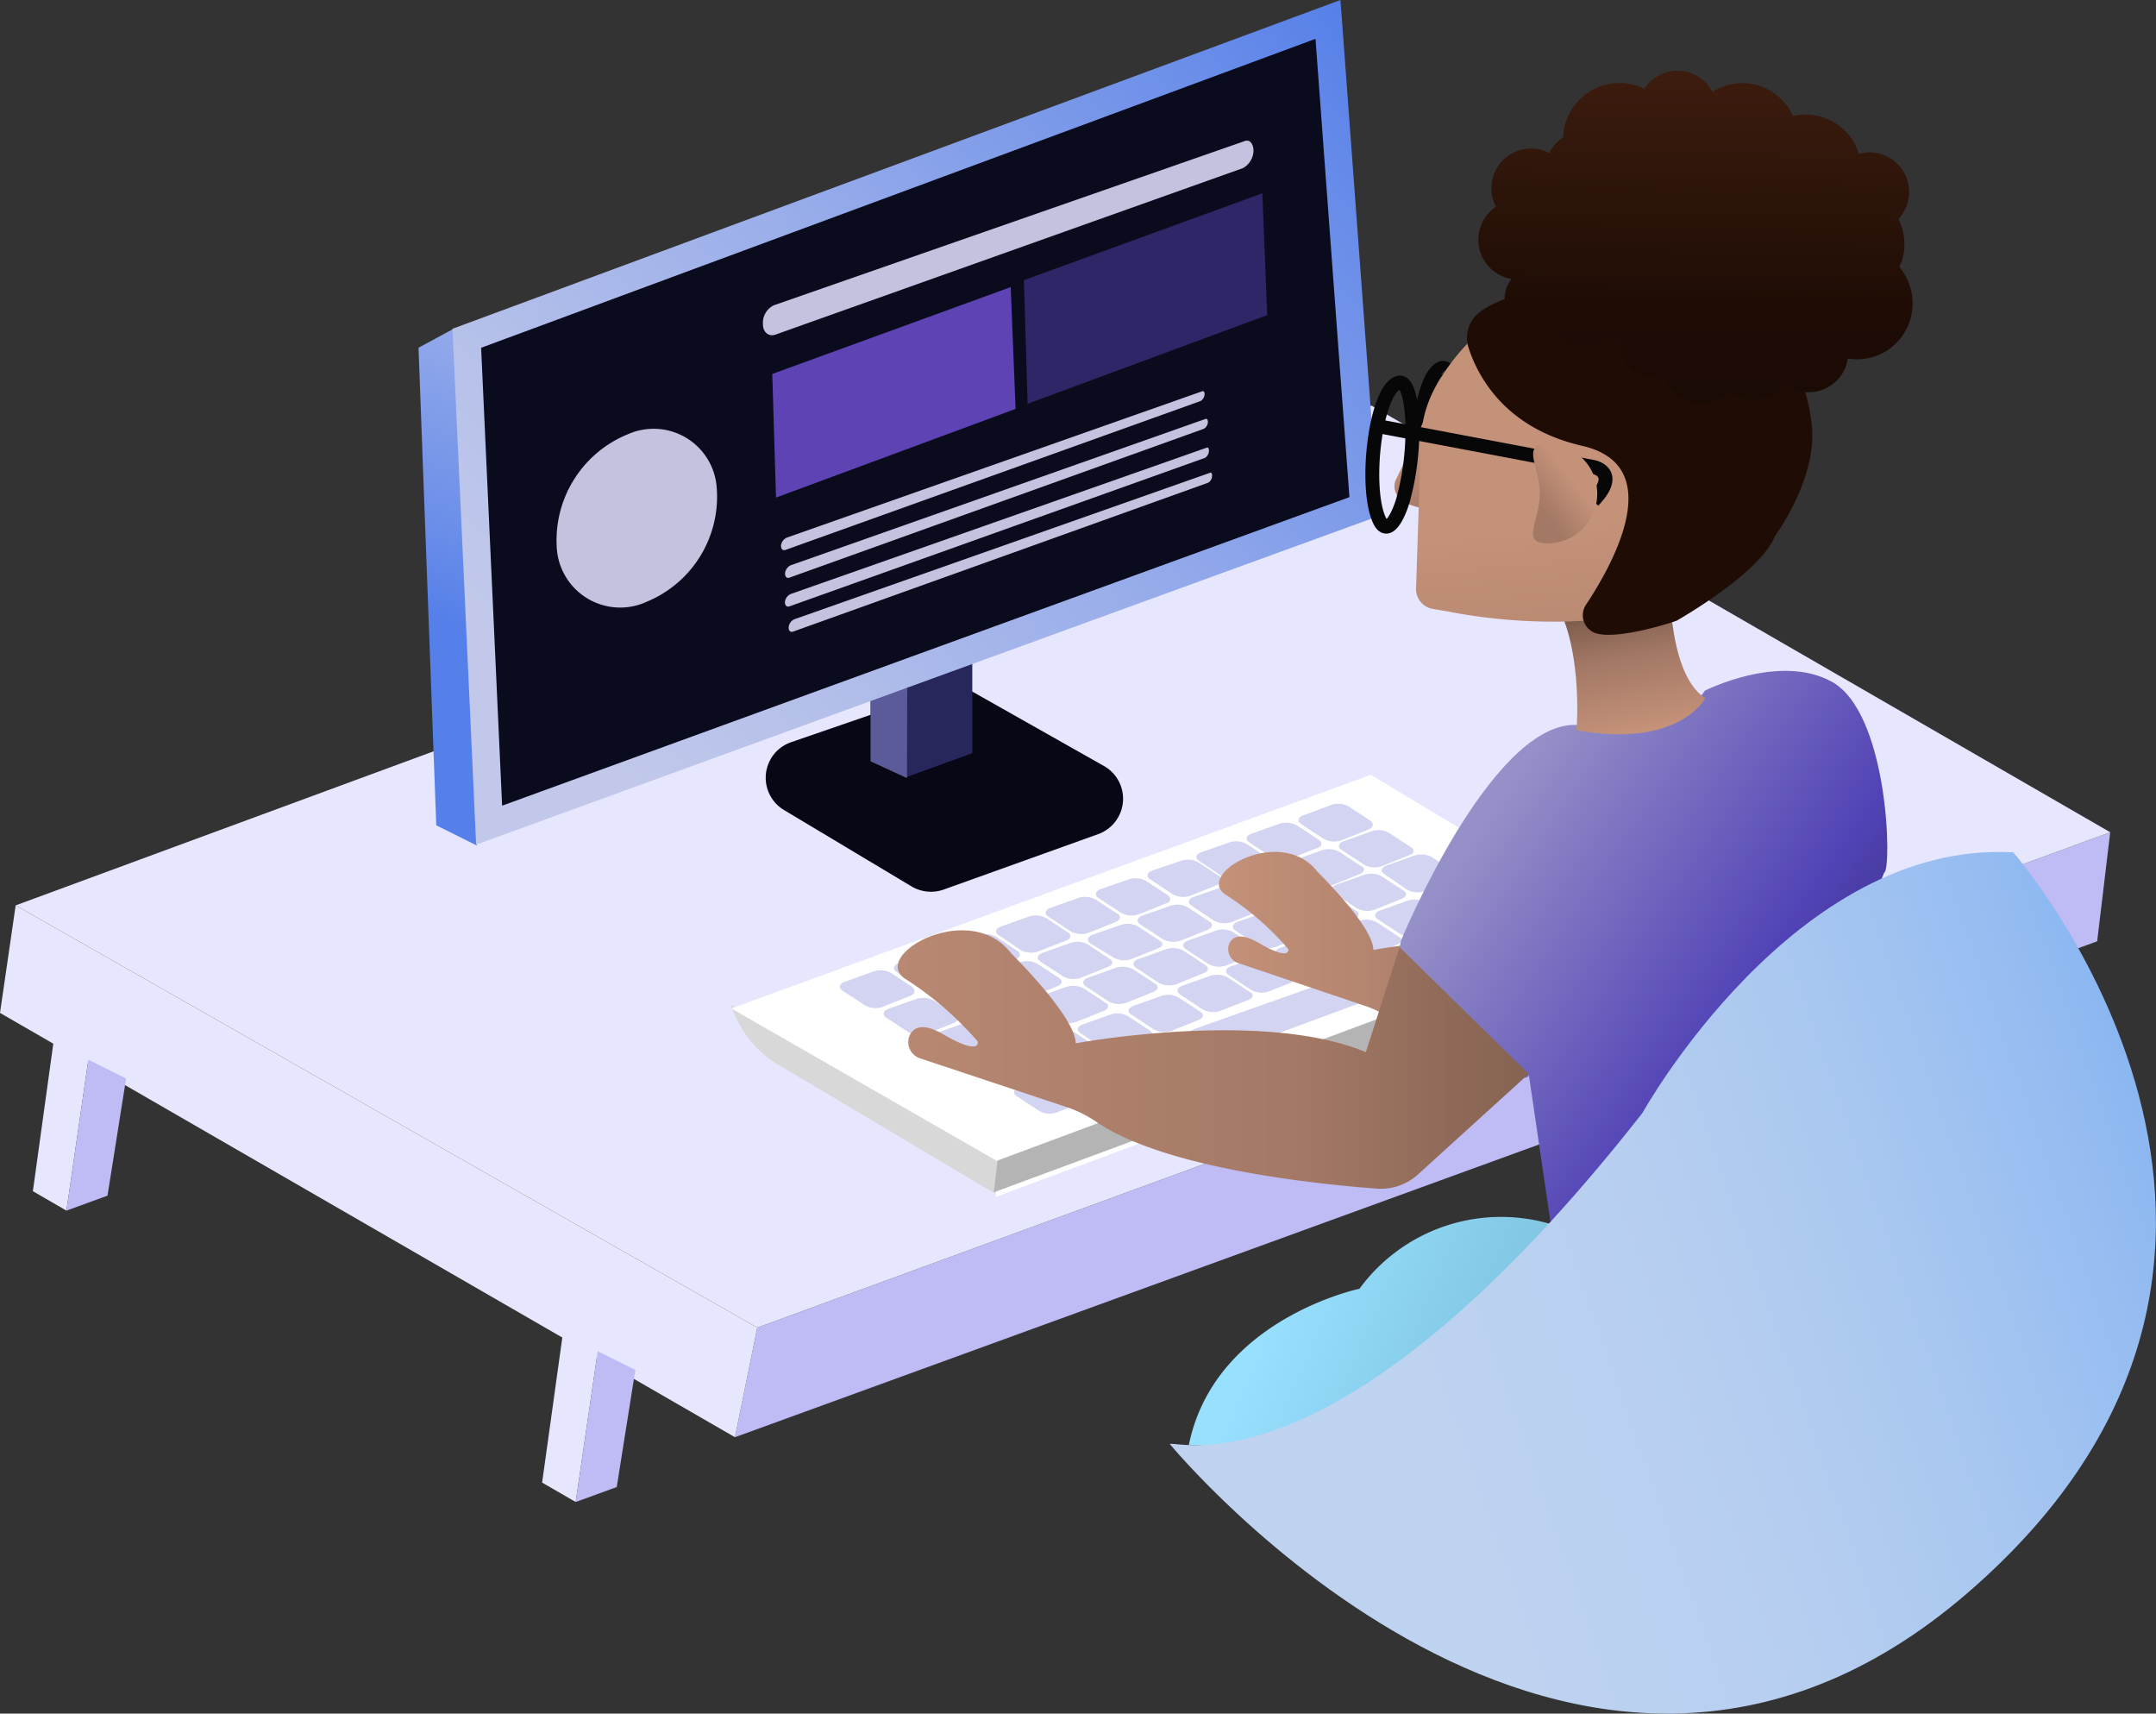 <svg xmlns="http://www.w3.org/2000/svg" xmlns:xlink="http://www.w3.org/1999/xlink" viewBox="0 0 155.42 123.5"><rect x="0" y="0" width="155.42" height="123.5" fill="#333333" stroke="none"/><defs><style>.cls-1{fill:#bebbf5;}.cls-2{fill:#e6e6ff;}.cls-3{fill:#070716;}.cls-4{fill:#27275b;}.cls-5{fill:#5b5b99;}.cls-6{fill:url(#New_Gradient_Swatch_copy_4);}.cls-7{fill:#0b0b1e;stroke-width:2px;stroke:url(#New_Gradient_Swatch_copy_4-2);}.cls-20,.cls-7{stroke-miterlimit:10;}.cls-8{fill:#d8d8d8;}.cls-9{fill:#fff;}.cls-10{fill:#b4b4b5;}.cls-11{fill:#d3d3f2;}.cls-12{fill:#c3c3e0;}.cls-13{fill:#5d43b4;}.cls-14{fill:#2e2666;}.cls-15{fill:url(#New_Gradient_Swatch_copy_2);}.cls-16{fill:url(#New_Gradient_Swatch);}.cls-17{fill:url(#New_Gradient_Swatch_copy);}.cls-18{fill:url(#linear-gradient);}.cls-19{fill:url(#linear-gradient-2);}.cls-20{fill:none;stroke:#070707;}.cls-21{fill:url(#linear-gradient-3);}.cls-22{fill:url(#linear-gradient-4);}.cls-23{fill:url(#linear-gradient-5);}.cls-24{fill:#1f0d05;}.cls-25{fill:url(#New_Gradient_Swatch_copy_3);}.cls-26{fill:url(#New_Gradient_Swatch_copy_2-2);}</style><linearGradient id="New_Gradient_Swatch_copy_4" x1="46.91" y1="-0.46" x2="31.8" y2="44.42" gradientUnits="userSpaceOnUse"><stop offset="0.13" stop-color="#c1c8ea"/><stop offset="0.27" stop-color="#b6c1ea"/><stop offset="0.53" stop-color="#9aaeea"/><stop offset="0.86" stop-color="#6c8fe9"/><stop offset="1" stop-color="#5680e9"/></linearGradient><linearGradient id="New_Gradient_Swatch_copy_4-2" x1="32.97" y1="59.33" x2="98.44" y2="2.07" xlink:href="#New_Gradient_Swatch_copy_4"/><linearGradient id="New_Gradient_Swatch_copy_2" x1="87.86" y1="69.49" x2="127.34" y2="69.49" gradientUnits="userSpaceOnUse"><stop offset="0" stop-color="#c49179"/><stop offset="0.55" stop-color="#a37865"/><stop offset="1" stop-color="#5e4538"/></linearGradient><linearGradient id="New_Gradient_Swatch" x1="107.26" y1="58.68" x2="137.46" y2="79.14" gradientUnits="userSpaceOnUse"><stop offset="0" stop-color="#9690c8"/><stop offset="0.62" stop-color="#5143b6"/><stop offset="1" stop-color="#2e2666"/></linearGradient><linearGradient id="New_Gradient_Swatch_copy" x1="82.69" y1="89.19" x2="126.65" y2="108.26" gradientUnits="userSpaceOnUse"><stop offset="0.21" stop-color="#97e0fe"/><stop offset="0.83" stop-color="#6fb1cc"/></linearGradient><linearGradient id="linear-gradient" x1="67.23" y1="115.48" x2="175.16" y2="77.71" gradientUnits="userSpaceOnUse"><stop offset="0" stop-color="#c0d4f0"/><stop offset="0.33" stop-color="#bed3f0"/><stop offset="0.51" stop-color="#b6cef0"/><stop offset="0.65" stop-color="#a8c7f0"/><stop offset="0.78" stop-color="#95bcf1"/><stop offset="0.89" stop-color="#7baef1"/><stop offset="0.99" stop-color="#5d9df2"/><stop offset="1" stop-color="#599bf2"/></linearGradient><linearGradient id="linear-gradient-2" x1="118.82" y1="54.87" x2="116.31" y2="41.17" gradientUnits="userSpaceOnUse"><stop offset="0.17" stop-color="#c49179"/><stop offset="0.55" stop-color="#a37865"/><stop offset="1" stop-color="#5e4538"/></linearGradient><linearGradient id="linear-gradient-3" x1="101.45" y1="31.63" x2="102.95" y2="47.72" gradientUnits="userSpaceOnUse"><stop offset="0" stop-color="#c49179"/><stop offset="0.39" stop-color="#a37865"/></linearGradient><linearGradient id="linear-gradient-4" x1="115.07" y1="24.91" x2="120.94" y2="88.05" gradientUnits="userSpaceOnUse"><stop offset="0.2" stop-color="#c49179"/><stop offset="0.61" stop-color="#a37865"/></linearGradient><linearGradient id="linear-gradient-5" x1="1441.69" y1="33.67" x2="1447.49" y2="38.08" gradientTransform="matrix(-1, 0, 0, 1, 1556.1, 0)" xlink:href="#linear-gradient-4"/><linearGradient id="New_Gradient_Swatch_copy_3" x1="159.97" y1="210.78" x2="174.32" y2="255.78" gradientTransform="translate(37.66 -255.41) rotate(18.48)" gradientUnits="userSpaceOnUse"><stop offset="0.17" stop-color="#401e10"/><stop offset="0.56" stop-color="#1f0d05"/><stop offset="0.93" stop-color="#120703"/></linearGradient><linearGradient id="New_Gradient_Swatch_copy_2-2" x1="47.94" y1="76.37" x2="131.78" y2="76.37" xlink:href="#New_Gradient_Swatch_copy_2"/></defs><g id="Layer_2" data-name="Layer 2"><g id="Layer_3" data-name="Layer 3"><polygon class="cls-1" points="52.98 103.58 151.18 67.84 152.12 59.98 54.59 95.68 52.98 103.58"/><polygon class="cls-2" points="54.59 95.68 1.13 65.25 98.86 29.23 152.12 59.98 54.59 95.68"/><polygon class="cls-2" points="52.98 103.58 54.59 95.68 1.13 65.25 0 73 52.98 103.58"/><path class="cls-3" d="M57,53.5l11-3.79a2.72,2.72,0,0,1,2.21.2l9.38,5.3a2.71,2.71,0,0,1-.41,4.9l-11.15,4a2.75,2.75,0,0,1-2.31-.22l-9.25-5.54A2.71,2.71,0,0,1,57,53.5Z"/><polygon class="cls-4" points="67.45 47.56 62.76 49.06 62.76 54.78 65.38 55.99 70.09 54.28 70.09 47.8 67.45 47.56"/><polygon class="cls-5" points="65.38 56.08 65.4 49.6 62.76 49.15 62.76 54.87 65.38 56.08"/><polygon class="cls-6" points="34.38 60.94 31.45 59.48 30.17 25.06 32.67 23.71 34.38 60.94"/><polygon class="cls-7" points="35.26 59.47 33.65 24.38 95.73 1.4 98.33 36.51 35.26 59.47"/><path class="cls-8" d="M56,76.67a7.57,7.57,0,0,1-3-3.47l-.35-.8L72.12,83.58,71.69,86Z"/><polygon class="cls-9" points="52.72 72.68 98.82 55.84 117.39 67.01 117.67 69.2 71.76 86.27 72.2 83.86 52.72 72.68"/><polygon class="cls-10" points="71.91 83.64 117.31 66.73 117.6 68.92 71.64 85.93 71.91 83.64"/><path class="cls-11" d="M65.61,71.77l-1.94.78a1.57,1.57,0,0,1-1.31-.09l-1.63-1.07c-.32-.21-.23-.5.19-.64L63,70a1.58,1.58,0,0,1,1.23.12l1.52,1C66,71.35,66,71.63,65.61,71.77Z"/><path class="cls-11" d="M68.76,73.72l-1.94.78a1.58,1.58,0,0,1-1.3-.09l-1.63-1.07c-.32-.21-.23-.5.19-.65l2-.7a1.59,1.59,0,0,1,1.22.11l1.53,1C69.17,73.3,69.12,73.57,68.76,73.72Z"/><path class="cls-11" d="M71.93,75.56,70,76.34a1.6,1.6,0,0,1-1.31-.09l-1.63-1.08c-.31-.21-.23-.5.19-.64l2.05-.71a1.6,1.6,0,0,1,1.22.12l1.53,1C72.34,75.14,72.29,75.41,71.93,75.56Z"/><path class="cls-11" d="M75.16,77.34l-1.94.78a1.58,1.58,0,0,1-1.3-.09L70.29,77c-.32-.21-.23-.49.19-.64l2-.7a1.55,1.55,0,0,1,1.22.11l1.53,1C75.57,76.92,75.52,77.19,75.16,77.34Z"/><path class="cls-11" d="M78.91,76,77,76.78a1.58,1.58,0,0,1-1.3-.09L74,75.61c-.32-.21-.23-.5.19-.64l2-.71a1.62,1.62,0,0,1,1.23.12l1.52,1C79.32,75.58,79.28,75.85,78.91,76Z"/><path class="cls-11" d="M82,78l-1.94.78a1.6,1.6,0,0,1-1.31-.09l-1.63-1.08c-.31-.21-.23-.5.19-.64l2-.71a1.6,1.6,0,0,1,1.22.12l1.53,1C82.4,77.62,82.35,77.89,82,78Z"/><path class="cls-11" d="M78.16,79.38l-1.94.78a1.58,1.58,0,0,1-1.3-.09L73.29,79c-.32-.21-.23-.49.19-.64l2-.7a1.58,1.58,0,0,1,1.23.11l1.52,1C78.57,79,78.53,79.23,78.16,79.38Z"/><path class="cls-11" d="M82.76,74.84l-1.94.78a1.54,1.54,0,0,1-1.3-.08l-1.63-1.08c-.32-.21-.23-.5.19-.64l2-.71a1.55,1.55,0,0,1,1.22.12l1.53,1C83.17,74.42,83.12,74.7,82.76,74.84Z"/><path class="cls-11" d="M85.75,76.69l-1.94.79a1.58,1.58,0,0,1-1.3-.09l-1.63-1.08c-.32-.21-.23-.5.19-.64l2-.71a1.55,1.55,0,0,1,1.22.12l1.53,1C86.16,76.27,86.11,76.55,85.75,76.69Z"/><path class="cls-11" d="M86.42,73.5l-1.94.78a1.58,1.58,0,0,1-1.3-.09l-1.63-1.07c-.32-.21-.23-.5.19-.64l2-.71a1.55,1.55,0,0,1,1.22.12l1.53,1C86.83,73.08,86.78,73.36,86.42,73.5Z"/><path class="cls-11" d="M90,72.06l-2,.78a1.58,1.58,0,0,1-1.3-.09l-1.63-1.08c-.32-.21-.23-.5.19-.64l2-.71a1.62,1.62,0,0,1,1.23.12l1.52,1C90.42,71.63,90.38,71.91,90,72.06Z"/><path class="cls-11" d="M93.45,70.66l-1.94.78a1.6,1.6,0,0,1-1.31-.09l-1.63-1.08c-.32-.21-.23-.49.19-.64l2-.7A1.62,1.62,0,0,1,92,69l1.52,1C93.85,70.24,93.81,70.51,93.45,70.66Z"/><path class="cls-11" d="M97,69.32l-1.94.78a1.58,1.58,0,0,1-1.3-.09l-1.63-1.08c-.32-.21-.23-.5.19-.64l2-.71a1.59,1.59,0,0,1,1.22.12l1.53,1C97.4,68.9,97.35,69.17,97,69.32Z"/><path class="cls-11" d="M100.72,68.08l-1.94.78a1.6,1.6,0,0,1-1.31-.09L95.84,67.7c-.31-.21-.22-.5.19-.65l2-.7a1.55,1.55,0,0,1,1.22.12l1.53,1C101.13,67.66,101.08,67.94,100.72,68.08Z"/><path class="cls-11" d="M106.88,68.64l-1.94.78a1.58,1.58,0,0,1-1.3-.09L102,68.26c-.32-.21-.23-.5.19-.64l2-.71a1.55,1.55,0,0,1,1.22.12L107,68C107.29,68.22,107.24,68.5,106.88,68.64Z"/><path class="cls-11" d="M110.64,67.3l-1.94.78a1.58,1.58,0,0,1-1.3-.09l-1.63-1.07c-.32-.21-.23-.5.19-.65l2-.7a1.55,1.55,0,0,1,1.22.12l1.53,1C111.05,66.88,111,67.16,110.64,67.3Z"/><path class="cls-11" d="M104.2,66.63l-1.94.78a1.57,1.57,0,0,1-1.31-.09l-1.63-1.07c-.31-.21-.23-.5.19-.64l2-.71a1.55,1.55,0,0,1,1.22.12l1.53,1C104.61,66.21,104.56,66.49,104.2,66.63Z"/><path class="cls-11" d="M107.93,65.37l-1.94.78a1.58,1.58,0,0,1-1.3-.09L103.06,65c-.32-.21-.23-.5.19-.65l2-.7a1.62,1.62,0,0,1,1.23.11l1.52,1C108.34,65,108.3,65.22,107.93,65.37Z"/><path class="cls-11" d="M75.73,74.16l-1.94.78a1.6,1.6,0,0,1-1.31-.09l-1.63-1.07c-.31-.21-.23-.5.19-.65l2-.7a1.59,1.59,0,0,1,1.22.11l1.53,1C76.14,73.74,76.09,74,75.73,74.16Z"/><path class="cls-11" d="M79.57,72.85l-1.94.78a1.58,1.58,0,0,1-1.3-.09L74.7,72.47c-.32-.21-.23-.5.19-.65l2-.7a1.59,1.59,0,0,1,1.22.11l1.53,1C80,72.43,79.93,72.7,79.57,72.85Z"/><path class="cls-11" d="M83.15,71.48l-1.94.78a1.58,1.58,0,0,1-1.3-.09l-1.63-1.08c-.32-.21-.23-.5.19-.64l2-.71a1.6,1.6,0,0,1,1.22.12l1.53,1C83.56,71.06,83.51,71.33,83.15,71.48Z"/><path class="cls-11" d="M86.77,70.13l-1.94.79a1.58,1.58,0,0,1-1.3-.09L81.9,69.75c-.32-.21-.23-.5.19-.64l2-.71a1.58,1.58,0,0,1,1.23.12l1.52,1C87.18,69.71,87.14,70,86.77,70.13Z"/><path class="cls-11" d="M90.36,68.79l-1.94.78a1.54,1.54,0,0,1-1.3-.09l-1.63-1.07c-.32-.21-.23-.5.19-.64l2-.71a1.55,1.55,0,0,1,1.22.12l1.53,1C90.77,68.37,90.72,68.65,90.36,68.79Z"/><path class="cls-11" d="M94,67.45,92,68.23a1.6,1.6,0,0,1-1.31-.09l-1.63-1.07c-.31-.21-.23-.5.19-.65l2-.7a1.55,1.55,0,0,1,1.22.12l1.53,1C94.37,67,94.32,67.31,94,67.45Z"/><path class="cls-11" d="M97.64,66.21,95.7,67a1.58,1.58,0,0,1-1.3-.09l-1.63-1.07c-.32-.21-.23-.5.19-.65l2-.7a1.55,1.55,0,0,1,1.22.12l1.53,1C98.05,65.79,98,66.07,97.64,66.21Z"/><path class="cls-11" d="M101.06,64.77l-1.94.78a1.6,1.6,0,0,1-1.31-.09l-1.63-1.08c-.31-.21-.23-.49.19-.64l2-.7a1.59,1.59,0,0,1,1.22.11l1.53,1C101.47,64.35,101.42,64.62,101.06,64.77Z"/><path class="cls-11" d="M104.67,63.43l-1.94.78a1.58,1.58,0,0,1-1.3-.09L99.8,63c-.32-.21-.23-.5.19-.64l2-.71a1.59,1.59,0,0,1,1.22.12l1.53,1C105.08,63,105,63.28,104.67,63.43Z"/><path class="cls-11" d="M72.53,72.38l-1.94.78a1.6,1.6,0,0,1-1.31-.09L67.65,72c-.31-.2-.23-.49.19-.64l2-.7a1.59,1.59,0,0,1,1.22.11l1.53,1C72.94,72,72.89,72.23,72.53,72.38Z"/><path class="cls-11" d="M76.23,71.07l-1.94.78A1.6,1.6,0,0,1,73,71.76l-1.63-1.07c-.31-.21-.23-.5.19-.64l2-.71a1.55,1.55,0,0,1,1.22.12l1.53,1C76.64,70.65,76.59,70.93,76.23,71.07Z"/><path class="cls-11" d="M79.87,69.68l-1.94.78a1.58,1.58,0,0,1-1.3-.09L75,69.3c-.32-.21-.23-.5.19-.64l2-.71a1.58,1.58,0,0,1,1.23.12l1.52,1C80.28,69.26,80.24,69.54,79.87,69.68Z"/><path class="cls-11" d="M83.5,68.34l-1.94.78A1.6,1.6,0,0,1,80.25,69L78.62,68c-.31-.21-.23-.5.19-.65l2-.7a1.55,1.55,0,0,1,1.22.12l1.53,1C83.9,67.92,83.86,68.2,83.5,68.34Z"/><path class="cls-11" d="M87.08,67l-1.94.78a1.6,1.6,0,0,1-1.31-.09L82.2,66.62c-.32-.21-.23-.5.19-.65l2-.7a1.59,1.59,0,0,1,1.22.11l1.52,1C87.48,66.58,87.44,66.85,87.08,67Z"/><path class="cls-11" d="M90.76,65.66l-1.94.78a1.6,1.6,0,0,1-1.31-.09l-1.62-1.08c-.32-.21-.23-.49.19-.64l2-.7a1.55,1.55,0,0,1,1.22.11l1.53,1C91.17,65.24,91.12,65.51,90.76,65.66Z"/><path class="cls-11" d="M94.51,64.32l-1.94.78a1.58,1.58,0,0,1-1.3-.09l-1.63-1.08c-.32-.21-.23-.5.19-.64l2-.71a1.6,1.6,0,0,1,1.22.12l1.53,1C94.92,63.9,94.87,64.17,94.51,64.32Z"/><path class="cls-11" d="M98,63l-1.94.79a1.58,1.58,0,0,1-1.3-.09l-1.63-1.08c-.32-.21-.23-.5.19-.64l2-.71a1.58,1.58,0,0,1,1.23.12l1.52,1C98.44,62.55,98.4,62.83,98,63Z"/><path class="cls-11" d="M101.59,61.63l-1.94.78a1.57,1.57,0,0,1-1.31-.09l-1.63-1.07c-.31-.21-.23-.5.19-.64l2-.71a1.55,1.55,0,0,1,1.22.12l1.53,1C102,61.21,102,61.49,101.59,61.63Z"/><path class="cls-11" d="M69.51,70.43l-1.94.78a1.6,1.6,0,0,1-1.31-.09l-1.63-1.07c-.32-.21-.23-.5.19-.65l2-.7a1.58,1.58,0,0,1,1.23.12l1.52,1C69.91,70,69.87,70.29,69.51,70.43Z"/><path class="cls-11" d="M73.22,69.12l-1.94.78A1.6,1.6,0,0,1,70,69.82l-1.63-1.08c-.32-.21-.23-.5.19-.64l2-.71a1.58,1.58,0,0,1,1.23.12l1.52,1C73.62,68.7,73.58,69,73.22,69.12Z"/><path class="cls-11" d="M76.87,67.78l-2,.78a1.58,1.58,0,0,1-1.3-.09L72,67.4c-.32-.21-.23-.5.19-.64l2-.71a1.58,1.58,0,0,1,1.23.12l1.52,1C77.27,67.36,77.23,67.64,76.87,67.78Z"/><path class="cls-11" d="M80.44,66.44l-1.94.78a1.58,1.58,0,0,1-1.3-.09l-1.63-1.07c-.32-.21-.23-.5.19-.65l2-.7a1.55,1.55,0,0,1,1.22.12l1.53,1C80.85,66,80.8,66.3,80.44,66.44Z"/><path class="cls-11" d="M84.07,65.1l-1.94.78a1.6,1.6,0,0,1-1.31-.09l-1.63-1.07c-.32-.21-.23-.5.19-.65l2-.7a1.62,1.62,0,0,1,1.23.11l1.52,1C84.47,64.68,84.43,65,84.07,65.1Z"/><path class="cls-11" d="M87.79,63.76l-1.94.78a1.6,1.6,0,0,1-1.31-.09l-1.63-1.08c-.31-.21-.23-.49.19-.64l2.05-.7a1.55,1.55,0,0,1,1.22.11l1.53,1C88.19,63.34,88.15,63.61,87.79,63.76Z"/><path class="cls-11" d="M91.37,62.44l-2,.78a1.58,1.58,0,0,1-1.3-.09l-1.63-1.08c-.32-.21-.23-.49.19-.64l2-.7a1.58,1.58,0,0,1,1.23.11l1.52,1C91.77,62,91.73,62.29,91.37,62.44Z"/><path class="cls-11" d="M95,61.1,93,61.88a1.6,1.6,0,0,1-1.31-.09l-1.63-1.08c-.32-.21-.23-.5.19-.64l2-.71a1.62,1.62,0,0,1,1.23.12l1.52,1C95.36,60.68,95.32,61,95,61.1Z"/><path class="cls-11" d="M98.67,59.77l-1.94.78a1.6,1.6,0,0,1-1.31-.09l-1.63-1.07c-.31-.21-.23-.5.19-.64L96,58a1.55,1.55,0,0,1,1.22.12l1.53,1C99.08,59.35,99,59.63,98.67,59.77Z"/><path class="cls-11" d="M103.19,70.38l-14.5,5.37A2.16,2.16,0,0,1,87,75.67l-1.14-.73c-.38-.25-.24-.61.32-.81l14.71-5.21a1.89,1.89,0,0,1,1.45.11l1,.65C103.71,69.9,103.63,70.21,103.19,70.38Z"/><path class="cls-12" d="M89.69,10.18,55.79,22A1.4,1.4,0,0,0,55,23.38h0c0,.57.42.9.89.74l33.7-12a1.47,1.47,0,0,0,.77-1.23h0C90.37,10.37,90.08,10,89.69,10.18Z"/><polygon class="cls-13" points="73.21 29.47 55.94 35.86 55.67 26.95 72.86 20.69 73.21 29.47"/><polygon class="cls-14" points="91.35 22.71 74.08 29.1 73.81 20.19 91 13.93 91.35 22.71"/><path class="cls-12" d="M86.66,28.2,56.71,38.75a.72.72,0,0,0-.41.57h0c0,.25.12.38.33.31L86.55,28.9a.61.61,0,0,0,.28-.43h0C86.86,28.28,86.78,28.15,86.66,28.2Z"/><path class="cls-12" d="M86.91,30.19,57,40.74a.72.72,0,0,0-.41.58h0c0,.24.12.38.32.31L86.79,30.9a.6.6,0,0,0,.28-.43h0C87.1,30.27,87,30.15,86.91,30.19Z"/><path class="cls-12" d="M87,32.26,57,42.81a.73.73,0,0,0-.42.58h0c0,.24.13.38.33.31L86.86,33a.6.6,0,0,0,.28-.43h0C87.17,32.34,87.1,32.22,87,32.26Z"/><path class="cls-12" d="M87.21,34.08,57.26,44.63a.72.72,0,0,0-.41.58h0c0,.24.12.38.32.31L87.09,34.79a.57.57,0,0,0,.28-.43h0C87.4,34.16,87.33,34,87.21,34.08Z"/><path class="cls-12" d="M51.66,35.07a8.19,8.19,0,0,1-5,8.28,4.58,4.58,0,0,1-6.53-4,8.25,8.25,0,0,1,5.17-8.07A4.56,4.56,0,0,1,51.66,35.07Z"/><path class="cls-15" d="M119.26,62.45l8.08,7.93-7,6.3a3.51,3.51,0,0,1-2.6.9c-3.7-.28-13.26-1.25-17.53-4.2a7.6,7.6,0,0,0-1.88-.91l-9.07-3.06A1.06,1.06,0,0,1,88.62,68c.24-.5.81-.8,2.09-.06,2.38,1.39,2.16.46,2.16.46a20.54,20.54,0,0,0-4.47-3.89C86,63.05,92.33,59.36,95,62.86c0,0,4,3.9,4,5.6,0,0,11.64-2.16,18.14.56Z"/><path class="cls-16" d="M101,67.77s6.36-15.42,12.45-15.53c0,0,7.65.49,9.44-2.46,0,0,5.33-2.71,9.12-.67,4.16,2.24,4.37,13.59,3.82,13.77,0,0-10.81,27.09-24.06,25.19L110.2,77.39C110.59,78.72,99.06,75.8,101,67.77Z"/><path class="cls-17" d="M112.38,88.41A12.65,12.65,0,0,0,98,92.88s-10.45,2.18-12.3,11.26C85.66,104.14,103.54,105.73,112.38,88.41Z"/><path class="cls-18" d="M84.32,104.06c1-.15,12.57,3.57,34.08-23.85,0,0,10.93-19.68,26.73-18.78,0,0,25.19,28.76-3.28,53.36S84.32,104.06,84.32,104.06Z"/><path class="cls-19" d="M111.64,42.68l8.72-1.79s-.34,7.57,2.57,9.43c0,0-1.9,3.65-9.28,2.31C113.65,52.63,114.21,45.92,111.64,42.68Z"/><path class="cls-20" d="M102.34,33.65c-.29-2.66.39-6.72,1.58-7.12a.31.31,0,0,1,.35.09"/><path class="cls-21" d="M102.58,30.45l-2,4.23s-.55,1.45,1.78,1.9Z"/><path class="cls-22" d="M104.45,44.08s18.89,4.14,24.26-7.38-5.37-14.53-5.37-14.53-13.19-5.69-19.75,5.52a8.55,8.55,0,0,0-1.16,4l-.35,10.67a1.45,1.45,0,0,0,1.24,1.53Z"/><path class="cls-20" d="M101.8,31.79a19.18,19.18,0,0,1-.65,4.22c-.44,1.49-1.17,2.58-1.69,1.53-1.14-2.32-.34-9.38,1.33-9.95C101.6,27.32,101.9,29.69,101.8,31.79Z"/><line class="cls-20" x1="99.08" y1="31.85" x2="99.08" y2="31.85"/><line class="cls-20" x1="99.08" y1="31.85" x2="99.08" y2="31.85"/><path class="cls-20" d="M99.27,30.7l15.58,2.95s2,.36,0,2.45"/><path class="cls-23" d="M111,35.58c0,2-1.42,3.58.56,3.58a3.58,3.58,0,0,0,0-7.16C109.61,32,111,33.6,111,35.58Z"/><path class="cls-24" d="M106.74,22.44a2.32,2.32,0,0,0-.88,2.61c.66,2.05,2.61,5.8,8.19,7.08,6.23,1.42,2.19,8.58.28,11.45a1.37,1.37,0,0,0,.56,2c1.48.66,5.91-.8,6-.86.92-.53,5.89-3.5,7-5.94a.7.7,0,0,1,.13-.24c.47-.67,2.95-4.38,2.59-7.84-.4-3.83-2.2-8.83-12.7-9.88C111.4,20.18,108.22,21.4,106.74,22.44Z"/><path class="cls-25" d="M137.67,23.14a4.05,4.05,0,0,0-.74-3.88c0-.12.1-.24.14-.37a4,4,0,0,0-.22-3.11,2.74,2.74,0,0,0,.61-1A2.85,2.85,0,0,0,134,11.09a4,4,0,0,0-2.57-2.63,4.06,4.06,0,0,0-2.18-.1,4,4,0,0,0-5.81-1.74,2.84,2.84,0,0,0-4.91-.21,3.27,3.27,0,0,0-.51-.22,4.06,4.06,0,0,0-5.13,2.56,4.23,4.23,0,0,0-.21,1.16,2.84,2.84,0,0,0-1,1.12,2.54,2.54,0,0,0-.41-.18,2.86,2.86,0,0,0-3.43,4.05,2.89,2.89,0,0,0-1.12,1.46A2.86,2.86,0,0,0,108.54,20a2.23,2.23,0,0,0,.43.1,2.08,2.08,0,0,0-.39.7,2.15,2.15,0,0,0,3.06,2.59A2.86,2.86,0,0,0,116,24.44a2.8,2.8,0,0,0,.43.19l.23.06a2.86,2.86,0,0,0,3.38,2.55,2.85,2.85,0,0,0,4.69,1,3.21,3.21,0,0,0,.8.42,2.87,2.87,0,0,0,3.15-.95,2.69,2.69,0,0,0,.79.41,2.86,2.86,0,0,0,3.62-1.8,2.77,2.77,0,0,0,.11-.48A4,4,0,0,0,137.67,23.14Z"/><path class="cls-26" d="M100.89,68.26l9.31,9.13-8,7.27a4,4,0,0,1-3,1c-4.27-.32-15.28-1.44-20.2-4.83a8.67,8.67,0,0,0-2.16-1.06L66.34,76.28a1.23,1.23,0,0,1-.76-1.67c.28-.57.94-.93,2.41-.07,2.74,1.6,2.5.53,2.5.53a23.83,23.83,0,0,0-5.16-4.48c-2.78-1.64,4.53-5.88,7.58-1.86,0,0,4.59,4.5,4.64,6.46,0,0,13.42-2.49,20.91.64Z"/><polygon class="cls-2" points="6.37 76.37 4.79 87.25 2.37 85.85 3.92 74.65 6.37 76.37"/><polygon class="cls-1" points="4.79 87.25 7.75 86.17 9.09 77.73 6.37 76.37 4.79 87.25"/><polygon class="cls-2" points="43.09 97.38 41.5 108.25 39.08 106.85 40.64 95.65 43.09 97.38"/><polygon class="cls-1" points="41.5 108.25 44.46 107.17 45.8 98.73 43.09 97.38 41.5 108.25"/></g></g></svg>